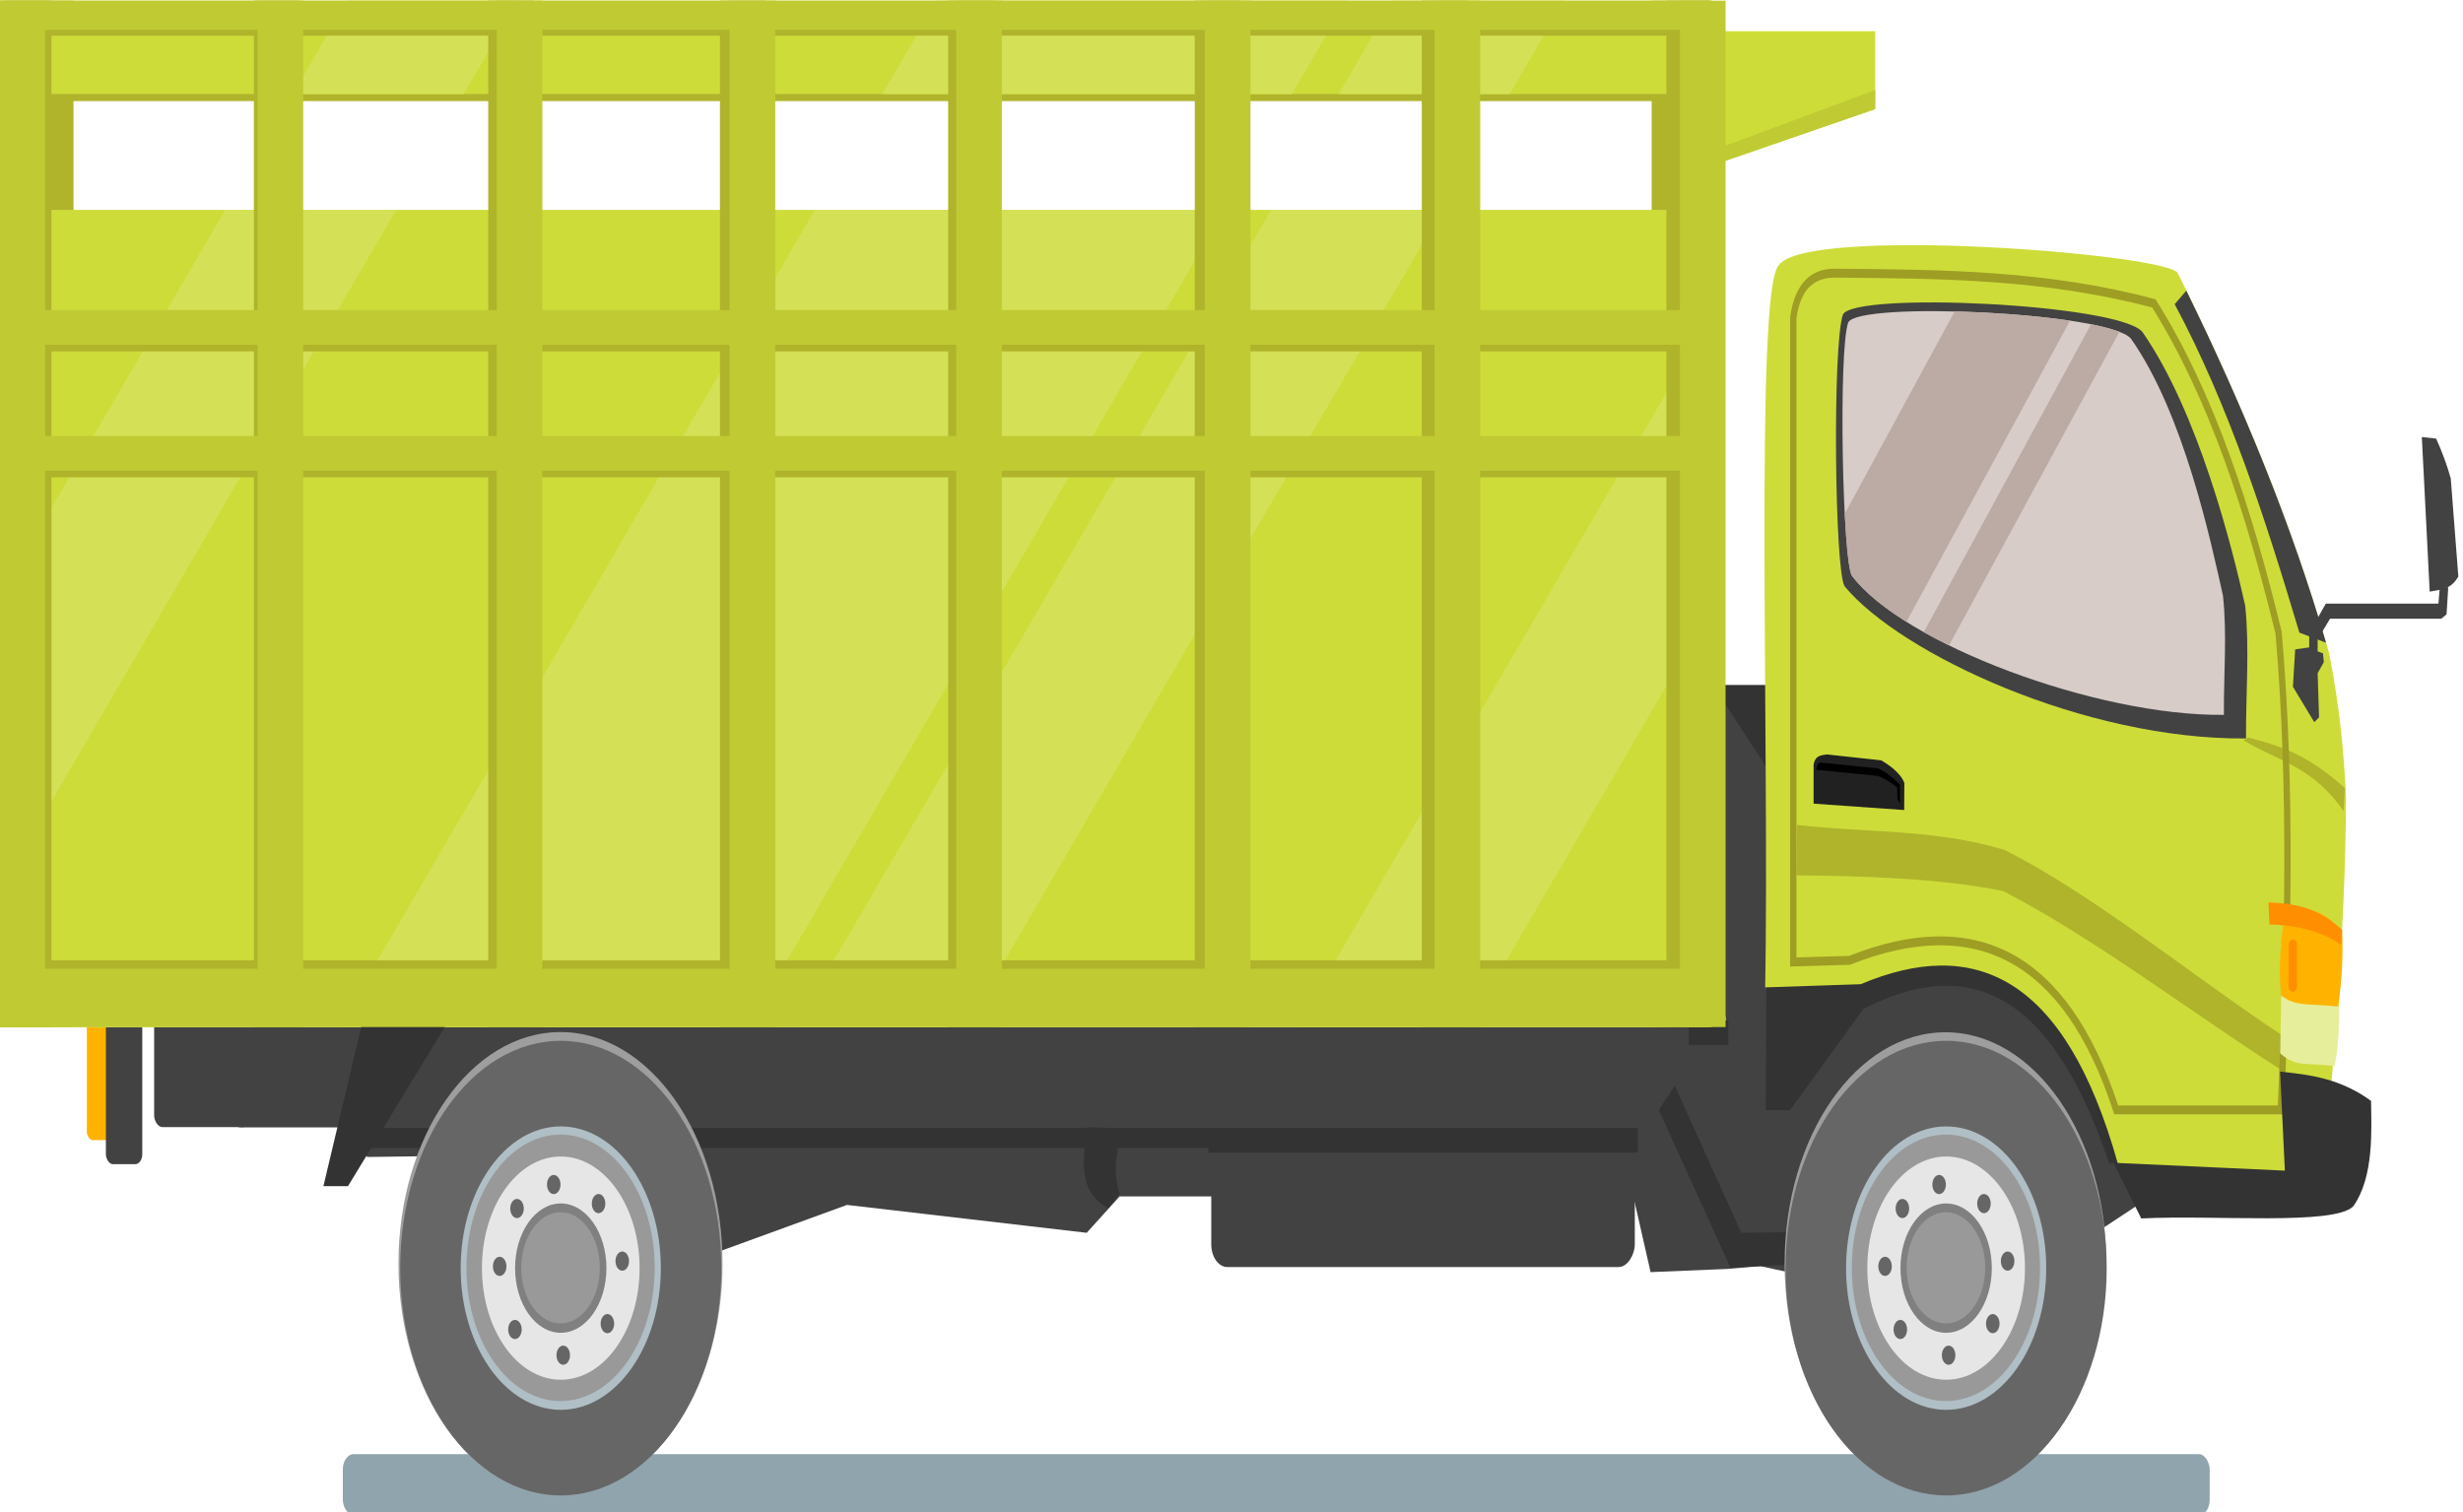 <?xml version="1.0" encoding="UTF-8" standalone="no"?>
<svg
   width="51.899mm"
   height="31.871mm"
   version="1.1"
   viewBox="0 0 183.897 112.931"
   id="svg206"
   sodipodi:docname="truck.svg"
   inkscape:version="1.2.2 (732a01da63, 2022-12-09)"
   xmlns:inkscape="http://www.inkscape.org/namespaces/inkscape"
   xmlns:sodipodi="http://sodipodi.sourceforge.net/DTD/sodipodi-0.dtd"
   xmlns="http://www.w3.org/2000/svg"
   xmlns:svg="http://www.w3.org/2000/svg">
  <defs
     id="defs210" />
  <sodipodi:namedview
     id="namedview208"
     pagecolor="#ffffff"
     bordercolor="#cccccc"
     borderopacity="1"
     inkscape:showpageshadow="0"
     inkscape:pageopacity="1"
     inkscape:pagecheckerboard="0"
     inkscape:deskcolor="#d1d1d1"
     inkscape:document-units="mm"
     showgrid="false"
     inkscape:zoom="1.016275"
     inkscape:cx="204.669"
     inkscape:cy="70.846963"
     inkscape:window-width="1366"
     inkscape:window-height="705"
     inkscape:window-x="-8"
     inkscape:window-y="-8"
     inkscape:window-maximized="1"
     inkscape:current-layer="svg206" />
  <g
     id="g2204"
     transform="matrix(0.173,0,0,0.245,-20.372,-34.62)"
     style="stroke-width:4.857">
    <rect
       x="265.711"
       y="584.55"
       width="805.71"
       height="18.571"
       ry="4.643"
       color="#000000"
       color-rendering="auto"
       fill="#90a4ae"
       image-rendering="auto"
       shape-rendering="auto"
       solid-color="#000000"
       style="isolation:auto;mix-blend-mode:normal;stroke-width:4.58"
       id="rect4" />
    <rect
       x="184.28"
       y="433.18"
       width="41.978"
       height="51.672"
       ry="3.542"
       color="#000000"
       color-rendering="auto"
       fill="#424242"
       image-rendering="auto"
       shape-rendering="auto"
       solid-color="#000000"
       style="isolation:auto;mix-blend-mode:normal;stroke-width:4.58"
       id="rect6" />
    <rect
       x="155.23"
       y="451.33"
       width="15.536"
       height="37.5"
       ry="2.571"
       color="#000000"
       color-rendering="auto"
       fill="#ffb300"
       image-rendering="auto"
       shape-rendering="auto"
       solid-color="#000000"
       style="isolation:auto;mix-blend-mode:normal;stroke-width:4.58"
       id="rect8" />
    <rect
       x="163.45"
       y="451.87"
       width="15.714"
       height="44.286"
       ry="3.036"
       color="#000000"
       color-rendering="auto"
       fill="#424242"
       image-rendering="auto"
       shape-rendering="auto"
       solid-color="#000000"
       style="isolation:auto;mix-blend-mode:normal;stroke-width:4.58"
       id="rect10" />
    <path
       d="m 853.79,150.82 h 73.275 v 23.739 l -82.833,20.203 z"
       fill="#cddc39"
       fill-rule="evenodd"
       id="path12"
       style="stroke-width:4.58" />
    <rect
       transform="scale(-1,1)"
       x="-236.47"
       y="389.5"
       width="13.4"
       height="53.599"
       ry="4.575"
       color="#000000"
       color-rendering="auto"
       fill="#ffa000"
       image-rendering="auto"
       shape-rendering="auto"
       solid-color="#000000"
       style="isolation:auto;mix-blend-mode:normal;stroke-width:4.58"
       id="rect14" />
    <rect
       transform="scale(-1,1)"
       x="-244.479"
       y="382.15"
       width="13.4"
       height="53.599"
       ry="4.575"
       color="#000000"
       color-rendering="auto"
       fill="#333333"
       image-rendering="auto"
       shape-rendering="auto"
       solid-color="#000000"
       style="isolation:auto;mix-blend-mode:normal;stroke-width:4.58"
       id="rect16" />
    <path
       d="m 651.54,505.98 h -50.587 l -14.193,11.093 -103.46,-8.497 -59.161,15.22 -113.7,11.766 7.677,-42 -41.88,0.402 -13.174,-11.766 -33.97,-9.495 444.63,-4.622 z"
       fill="#424242"
       fill-rule="evenodd"
       id="path18"
       style="stroke-width:4.58" />
    <path
       d="M 644.03,485.1 H 266.68 l 6.702,6.13 h 370.65 z"
       color="#000000"
       color-rendering="auto"
       fill="#333333"
       image-rendering="auto"
       shape-rendering="auto"
       solid-color="#000000"
       style="isolation:auto;mix-blend-mode:normal;stroke-width:4.58"
       id="path20" />
    <path
       d="m 1058.98,499.97 -98.909,46.061 -29.576,-10.667 -53.052,-8.138 -14.342,0.865 -32.97,0.97 -24.727,-76.606 h 57.212 l -1.939,-11.152 v -91.151 h 44.606 l 141.09,54.788 z"
       fill="#424242"
       fill-rule="evenodd"
       id="path22"
       style="stroke-width:4.58" />
    <path
       d="m 1033.89,495.81 h -5.893 c -26.112,-55 -63.394,-62.38 -106.02,-46.992 l -31.702,30.885 h -10.458 l 0.327,-44.284 56.214,-12.419 56.867,-3.595 46.082,45.755 z"
       fill="#333333"
       fill-rule="evenodd"
       id="path24"
       style="stroke-width:4.58" />
    <path
       d="m 903.86,350.15 3.802,0.925 4.153,1.613 6.409,63.628 -57.549,-62.169 v -3.997 h 43.186 z"
       fill="#333333"
       fill-rule="evenodd"
       id="path26"
       style="stroke-width:4.58" />
    <path
       d="m 885.3,222.3 c 11.103,-12.485 170.65,-3.46 172.45,2.4 26.765,37.956 49.602,76.917 65.228,115.75 4.952,17.916 6.381,31.135 7.273,43.636 -0.166,41.208 -5.467,77.281 -9.212,114.91 l -89.212,-2.909 c -22.903,-57.763 -62.316,-69.297 -111.03,-54.788 l -41.212,0.97 c 1.854,-73.323 -4.569,-211.79 5.718,-219.97 z"
       fill="#cddc39"
       fill-rule="evenodd"
       id="path28"
       style="stroke-width:4.58" />
    <path
       d="m 1102.75,456.93 c -38.303,-17.929 -81.59,-42.953 -119.89,-56.564 -30.301,-6.464 -60.43,-5.173 -89.634,-7.616 l -0.145,15.377 c 26.003,0.13 62.283,0.812 89.249,4.796 38.055,13.814 81.258,36.964 119.31,54.22 z"
       fill="#afb42b"
       fill-rule="evenodd"
       id="path30"
       style="stroke-width:4.58" />
    <path
       d="m 1088.09,366.12 c 12.278,2.295 24.888,4.655 41.655,15.428 l -0.514,7.028 c -13.076,-13.566 -28.404,-15.335 -43.198,-21.599 z"
       fill="#afb42b"
       fill-rule="evenodd"
       id="path32"
       style="stroke-width:4.58" />
    <path
       d="m 910.65,223.22 c -5.212,-0.151 -9.743,0.757 -13.277,3.144 -3.535,2.388 -5.95,6.244 -6.998,11.523 l -0.025,0.131 v 197.88 l 25.799,-0.516 0.168,-0.047 c 26.759,-7.52 49.764,-7.947 68.723,-0.73 18.959,7.217 33.992,22.068 44.828,45.566 l 0.363,0.789 h 73.178 l 0.078,-1.275 c 2.922,-48.269 5.025,-96.667 -0.979,-145.7 l -0.018,-0.143 -0.045,-0.135 c -12.868,-37.291 -28.856,-72.406 -54.088,-100.82 l -0.307,-0.346 -0.455,-0.088 c -46.316,-8.758 -91.673,-8.979 -136.94,-9.234 h -0.004 z m -0.074,2.715 h 0.031 c 45.125,0.254 90.158,0.495 136.01,9.109 24.669,27.919 40.458,62.493 53.211,99.426 5.893,48.263 3.89,96.017 1.014,143.78 h -68.91 c -11.031,-23.506 -26.482,-38.775 -45.93,-46.178 -19.629,-7.472 -43.194,-6.965 -70.24,0.607 l -22.699,0.453 v -194.81 c 0.954,-4.701 2.946,-7.758 5.828,-9.705 2.904,-1.962 6.831,-2.82 11.684,-2.68 z"
       color="#000000"
       color-rendering="auto"
       fill="#9e9d24"
       fill-rule="evenodd"
       image-rendering="auto"
       shape-rendering="auto"
       solid-color="#000000"
       style="text-indent:0;text-decoration-line:none;text-decoration-style:solid;text-decoration-color:#000000;text-transform:none;white-space:normal;isolation:auto;mix-blend-mode:normal;stroke-width:4.58"
       id="path34" />
    <path
       d="m 1127.18,442.97 c -12.011,-7.485 -13.87,2.281 -24.92,1.94 l -0.421,17.457 c 7.157,4.466 10.8,2.667 23.496,3.916 1.968,-6.765 2.207,-14.815 1.844,-23.313 z"
       fill="#e6ee9c"
       fill-rule="evenodd"
       id="path36"
       style="stroke-width:4.58" />
    <path
       d="m 1128.56,424.8 c -11.164,-7.485 -14.278,-6.154 -24.549,-6.495 -1.598,8.746 -3.208,17.656 -1.726,26.402 6.074,3.506 11.826,2.414 24.561,3.406 1.644,-7.771 2.249,-15.542 1.714,-23.313 z"
       fill="#ffb300"
       fill-rule="evenodd"
       id="path38"
       style="stroke-width:4.58" />
    <path
       d="m 1096.8,416.36 c 10.056,0.339 20.83,1.115 31.76,8.444 l -0.334,4.556 c -11.426,-5.601 -24.099,-6.09 -31.039,-6.268 z"
       fill="#ff8f00"
       fill-rule="evenodd"
       id="path40"
       style="stroke-width:4.58" />
    <path
       d="m 1101.81,467.95 c 13.085,0.917 26.17,2.166 39.255,8.914 0.149,8.862 1.332,23.172 -7.7,32.156 -8.385,5.896 -59.73,2.533 -91.473,3.679 l -12,-16.97 73.975,2.391 z"
       fill="#333333"
       fill-rule="evenodd"
       id="path42"
       style="stroke-width:4.58" />
    <path
       d="m 1087.1,366.39 c -0.095,-13.73 1.562,-27.644 -0.356,-40.462 -5.511,-17.525 -20.134,-58.918 -44.439,-83.517 -10.775,-8.527 -124.4,-12.288 -129.18,-5.216 -4.565,9.386 -3.572,78.46 0.776,82.859 24.252,20.624 103.72,46.797 173.2,46.337 z"
       fill="#424242"
       fill-rule="evenodd"
       id="path44"
       style="stroke-width:4.58" />
    <path
       d="m 1077.55,359.2 c -0.09,-12.814 1.417,-24.387 -0.393,-36.35 -5.204,-16.356 -16.828,-55.418 -39.776,-78.376 -10.174,-7.957 -117.46,-11.468 -121.97,-4.867 -4.31,8.76 -2.473,73.105 1.632,77.21 21.951,20.607 105.41,42.823 160.5,42.383 z"
       fill="#d7ccc8"
       fill-rule="evenodd"
       id="path46"
       style="stroke-width:4.58" />
    <path
       d="m 1162.98,274.51 3.394,47.151 c 4.255,-0.73 8.714,-0.244 12.364,-4.606 l -3.273,-29.939 c -1.615,-4.04 -3.718,-8.081 -6.303,-12.121 z"
       fill="#424242"
       fill-rule="evenodd"
       id="path48"
       style="stroke-width:4.58" />
    <path
       d="m 1061.34,229.9 c 24.468,35.259 45.457,71.327 60.306,107.32 l -11.513,-3.081 c -14.756,-34.882 -30.497,-69.295 -53.815,-100.12 l 5.022,-4.12 z"
       fill="#424242"
       fill-rule="evenodd"
       id="path50"
       style="stroke-width:4.58" />
    <path
       d="m 1174.38,320.33 -0.727,8.242 -2.303,1.333 h -48 l -5.333,6.303 v 3.636 l 2.303,0.606 0.364,2.667 -2.667,3.394 0.606,13.455 -2.061,1.454 -9.212,-10.788 0.97,-11.394 6.06,-0.606 v -4.364 l 7.152,-8.97 h 48.606 l 0.606,-4.97 z"
       fill="#424242"
       fill-rule="evenodd"
       id="path52"
       style="stroke-width:4.58" />
    <path
       d="m 939.57,388.21 -39.092,-1.946 V 374.35 c 0.801,-2.92 3.39,-2.802 5.742,-3.086 l 23.445,1.8 c 2.646,1.096 8.072,3.535 9.981,6.857 z"
       fill="#212121"
       fill-rule="evenodd"
       id="path54"
       style="stroke-width:4.58" />
    <rect
       transform="scale(-1,1)"
       x="-847.58"
       y="420.94"
       width="632.72"
       height="64"
       ry="6.926"
       color="#000000"
       color-rendering="auto"
       fill="#424242"
       image-rendering="auto"
       shape-rendering="auto"
       solid-color="#000000"
       style="isolation:auto;mix-blend-mode:normal;stroke-width:4.58"
       id="rect56" />
    <ellipse
       cx="359.657"
       cy="526.51"
       rx="69.936"
       ry="70.619"
       color="#000000"
       color-rendering="auto"
       fill="#9e9e9e"
       image-rendering="auto"
       shape-rendering="auto"
       solid-color="#000000"
       style="isolation:auto;mix-blend-mode:normal;stroke-width:4.58"
       id="ellipse58" />
    <rect
       transform="scale(-1,1)"
       x="-823.31"
       y="445.57"
       width="182.79"
       height="81.939"
       ry="6.926"
       color="#000000"
       color-rendering="auto"
       fill="#424242"
       image-rendering="auto"
       shape-rendering="auto"
       solid-color="#000000"
       style="isolation:auto;mix-blend-mode:normal;stroke-width:4.58"
       id="rect60" />
    <path
       d="m 840.58,472.24 -6.933,7.395 30.967,48.068 51.304,-1.849 0.462,-9.244 -47.144,0.462 z"
       fill="#333333"
       fill-rule="evenodd"
       id="path62"
       style="stroke-width:4.58" />
    <ellipse
       cx="957.4"
       cy="526.54"
       rx="69.448"
       ry="70.589"
       color="#000000"
       color-rendering="auto"
       fill="#9e9e9e"
       image-rendering="auto"
       shape-rendering="auto"
       solid-color="#000000"
       style="isolation:auto;mix-blend-mode:normal;stroke-width:4.58"
       id="ellipse64" />
    <circle
       cx="957.68"
       cy="527.84"
       r="69.289"
       color="#000000"
       color-rendering="auto"
       fill="#666666"
       image-rendering="auto"
       shape-rendering="auto"
       solid-color="#000000"
       style="isolation:auto;mix-blend-mode:normal;stroke-width:4.58"
       id="circle66" />
    <circle
       cx="957.68"
       cy="527.84"
       r="43.194"
       color="#000000"
       color-rendering="auto"
       fill="#b0bec5"
       image-rendering="auto"
       shape-rendering="auto"
       solid-color="#000000"
       style="isolation:auto;mix-blend-mode:normal;stroke-width:4.58"
       id="circle68" />
    <circle
       cx="957.59"
       cy="527.75"
       r="40.612"
       color="#000000"
       color-rendering="auto"
       fill="#999999"
       image-rendering="auto"
       shape-rendering="auto"
       solid-color="#000000"
       style="isolation:auto;mix-blend-mode:normal;stroke-width:4.58"
       id="circle70" />
    <circle
       cx="957.68"
       cy="527.84"
       r="34.021"
       color="#000000"
       color-rendering="auto"
       fill="#e6e6e6"
       image-rendering="auto"
       shape-rendering="auto"
       solid-color="#000000"
       style="isolation:auto;mix-blend-mode:normal;stroke-width:4.58"
       id="circle72" />
    <circle
       cx="957.68"
       cy="527.84"
       r="19.711"
       color="#000000"
       color-rendering="auto"
       fill="#808080"
       image-rendering="auto"
       shape-rendering="auto"
       solid-color="#000000"
       style="isolation:auto;mix-blend-mode:normal;stroke-width:4.58"
       id="circle74" />
    <circle
       cx="974"
       cy="508.17"
       r="2.922"
       color="#000000"
       color-rendering="auto"
       fill="#666666"
       image-rendering="auto"
       shape-rendering="auto"
       solid-color="#000000"
       style="isolation:auto;mix-blend-mode:normal;stroke-width:4.58"
       id="circle76" />
    <circle
       cx="984.22"
       cy="525.7"
       r="2.922"
       color="#000000"
       color-rendering="auto"
       fill="#666666"
       image-rendering="auto"
       shape-rendering="auto"
       solid-color="#000000"
       style="isolation:auto;mix-blend-mode:normal;stroke-width:4.58"
       id="circle78" />
    <circle
       cx="977.81"
       cy="544.76"
       r="2.922"
       color="#000000"
       color-rendering="auto"
       fill="#666666"
       image-rendering="auto"
       shape-rendering="auto"
       solid-color="#000000"
       style="isolation:auto;mix-blend-mode:normal;stroke-width:4.58"
       id="circle80" />
    <circle
       cx="958.75"
       cy="554.38"
       r="2.922"
       color="#000000"
       color-rendering="auto"
       fill="#666666"
       image-rendering="auto"
       shape-rendering="auto"
       solid-color="#000000"
       style="isolation:auto;mix-blend-mode:normal;stroke-width:4.58"
       id="circle82" />
    <circle
       cx="937.91"
       cy="546.54"
       r="2.922"
       color="#000000"
       color-rendering="auto"
       fill="#666666"
       image-rendering="auto"
       shape-rendering="auto"
       solid-color="#000000"
       style="isolation:auto;mix-blend-mode:normal;stroke-width:4.58"
       id="circle84" />
    <circle
       cx="931.32"
       cy="527.3"
       r="2.922"
       color="#000000"
       color-rendering="auto"
       fill="#666666"
       image-rendering="auto"
       shape-rendering="auto"
       solid-color="#000000"
       style="isolation:auto;mix-blend-mode:normal;stroke-width:4.58"
       id="circle86" />
    <circle
       cx="938.8"
       cy="509.67"
       r="2.922"
       color="#000000"
       color-rendering="auto"
       fill="#666666"
       image-rendering="auto"
       shape-rendering="auto"
       solid-color="#000000"
       style="isolation:auto;mix-blend-mode:normal;stroke-width:4.58"
       id="circle88" />
    <circle
       cx="954.65"
       cy="502.36"
       r="2.922"
       color="#000000"
       color-rendering="auto"
       fill="#666666"
       image-rendering="auto"
       shape-rendering="auto"
       solid-color="#000000"
       style="isolation:auto;mix-blend-mode:normal;stroke-width:4.58"
       id="circle90" />
    <circle
       cx="957.59"
       cy="527.75"
       r="16.95"
       color="#000000"
       color-rendering="auto"
       fill="#999999"
       image-rendering="auto"
       shape-rendering="auto"
       solid-color="#000000"
       style="isolation:auto;mix-blend-mode:normal;stroke-width:4.58"
       id="circle92" />
    <circle
       cx="359.768"
       cy="527.84"
       r="69.289"
       color="#000000"
       color-rendering="auto"
       fill="#666666"
       image-rendering="auto"
       shape-rendering="auto"
       solid-color="#000000"
       style="isolation:auto;mix-blend-mode:normal;stroke-width:4.58"
       id="circle94" />
    <circle
       cx="359.768"
       cy="527.84"
       r="43.194"
       color="#000000"
       color-rendering="auto"
       fill="#b0bec5"
       image-rendering="auto"
       shape-rendering="auto"
       solid-color="#000000"
       style="isolation:auto;mix-blend-mode:normal;stroke-width:4.58"
       id="circle96" />
    <circle
       cx="359.679"
       cy="527.75"
       r="40.612"
       color="#000000"
       color-rendering="auto"
       fill="#999999"
       image-rendering="auto"
       shape-rendering="auto"
       solid-color="#000000"
       style="isolation:auto;mix-blend-mode:normal;stroke-width:4.58"
       id="circle98" />
    <circle
       cx="359.768"
       cy="527.84"
       r="34.021"
       color="#000000"
       color-rendering="auto"
       fill="#e6e6e6"
       image-rendering="auto"
       shape-rendering="auto"
       solid-color="#000000"
       style="isolation:auto;mix-blend-mode:normal;stroke-width:4.58"
       id="circle100" />
    <circle
       cx="359.768"
       cy="527.84"
       r="19.711"
       color="#000000"
       color-rendering="auto"
       fill="#808080"
       image-rendering="auto"
       shape-rendering="auto"
       solid-color="#000000"
       style="isolation:auto;mix-blend-mode:normal;stroke-width:4.58"
       id="circle102" />
    <circle
       cx="376.084"
       cy="508.17"
       r="2.922"
       color="#000000"
       color-rendering="auto"
       fill="#666666"
       image-rendering="auto"
       shape-rendering="auto"
       solid-color="#000000"
       style="isolation:auto;mix-blend-mode:normal;stroke-width:4.58"
       id="circle104" />
    <circle
       cx="386.309"
       cy="525.7"
       r="2.922"
       color="#000000"
       color-rendering="auto"
       fill="#666666"
       image-rendering="auto"
       shape-rendering="auto"
       solid-color="#000000"
       style="isolation:auto;mix-blend-mode:normal;stroke-width:4.58"
       id="circle106" />
    <circle
       cx="379.897"
       cy="544.76"
       r="2.922"
       color="#000000"
       color-rendering="auto"
       fill="#666666"
       image-rendering="auto"
       shape-rendering="auto"
       solid-color="#000000"
       style="isolation:auto;mix-blend-mode:normal;stroke-width:4.58"
       id="circle108" />
    <circle
       cx="360.838"
       cy="554.38"
       r="2.922"
       color="#000000"
       color-rendering="auto"
       fill="#666666"
       image-rendering="auto"
       shape-rendering="auto"
       solid-color="#000000"
       style="isolation:auto;mix-blend-mode:normal;stroke-width:4.58"
       id="circle110" />
    <circle
       cx="339.997"
       cy="546.54"
       r="2.922"
       color="#000000"
       color-rendering="auto"
       fill="#666666"
       image-rendering="auto"
       shape-rendering="auto"
       solid-color="#000000"
       style="isolation:auto;mix-blend-mode:normal;stroke-width:4.58"
       id="circle112" />
    <circle
       cx="333.407"
       cy="527.3"
       r="2.922"
       color="#000000"
       color-rendering="auto"
       fill="#666666"
       image-rendering="auto"
       shape-rendering="auto"
       solid-color="#000000"
       style="isolation:auto;mix-blend-mode:normal;stroke-width:4.58"
       id="circle114" />
    <circle
       cx="340.888"
       cy="509.67"
       r="2.922"
       color="#000000"
       color-rendering="auto"
       fill="#666666"
       image-rendering="auto"
       shape-rendering="auto"
       solid-color="#000000"
       style="isolation:auto;mix-blend-mode:normal;stroke-width:4.58"
       id="circle116" />
    <circle
       cx="356.74"
       cy="502.36"
       r="2.922"
       color="#000000"
       color-rendering="auto"
       fill="#666666"
       image-rendering="auto"
       shape-rendering="auto"
       solid-color="#000000"
       style="isolation:auto;mix-blend-mode:normal;stroke-width:4.58"
       id="circle118" />
    <circle
       cx="359.679"
       cy="527.75"
       r="16.95"
       color="#000000"
       color-rendering="auto"
       fill="#999999"
       image-rendering="auto"
       shape-rendering="auto"
       solid-color="#000000"
       style="isolation:auto;mix-blend-mode:normal;stroke-width:4.58"
       id="circle120" />
    <rect
       transform="scale(-1,1)"
       x="-1109.11"
       y="427.75"
       width="3.698"
       height="15.83"
       ry="1.651"
       color="#000000"
       color-rendering="auto"
       fill="#ff8f00"
       image-rendering="auto"
       shape-rendering="auto"
       solid-color="#000000"
       style="isolation:auto;mix-blend-mode:normal;stroke-width:4.58"
       id="rect122" />
    <path
       d="m 937.75,386.15 v -5.638 c -2.667,-2.002 -5.669,-3.743 -9.314,-4.984 l -25.002,-1.798 c -1.016,0.123 -1.626,0.885 -1.879,2.206 l 26.554,1.879 c 2.805,0.626 5.611,1.91 8.416,3.513 l 0.163,3.595 z"
       fill-rule="evenodd"
       id="path124"
       style="stroke-width:4.58" />
    <path
       d="m 961.36,236.24 c 16.798,0.288 35.199,1.274 49.796,2.808 l -70.62,91.796 c -10.301,-4.569 -18.501,-9.337 -23.494,-14.025 -1.323,-1.323 -2.406,-8.94 -3.128,-18.904 l 47.446,-61.676 z m 58.847,3.906 c 4.963,0.695 9.172,1.465 12.244,2.308 l -73.525,95.575 c -3.792,-1.317 -7.447,-2.664 -10.912,-4.04 l 72.193,-93.842 z"
       color="#000000"
       color-rendering="auto"
       fill="#bcaaa4"
       image-rendering="auto"
       shape-rendering="auto"
       solid-color="#000000"
       style="isolation:auto;mix-blend-mode:normal;stroke-width:4.58"
       id="path126" />
    <rect
       transform="scale(-1,1)"
       x="-824.59"
       y="485.1"
       width="185.31"
       height="7.517"
       ry="0"
       color="#000000"
       color-rendering="auto"
       fill="#333333"
       image-rendering="auto"
       shape-rendering="auto"
       solid-color="#000000"
       style="isolation:auto;mix-blend-mode:normal;stroke-width:4.58"
       id="rect128" />
    <path
       d="m 602.2,485.29 c -2.127,6.292 -4.696,12.495 -1.155,19.913 l -4.969,4.36 c -12.728,-4.61 -11.527,-14.374 -8.782,-24.709 z"
       fill="#333333"
       fill-rule="evenodd"
       id="path130"
       style="stroke-width:4.58" />
    <rect
       transform="scale(-1,1)"
       x="-863.67"
       y="452.3"
       width="17.069"
       height="7.517"
       ry="0"
       color="#000000"
       color-rendering="auto"
       fill="#333333"
       image-rendering="auto"
       shape-rendering="auto"
       solid-color="#000000"
       style="isolation:auto;mix-blend-mode:normal;stroke-width:4.58"
       id="rect132" />
    <rect
       x="117.55"
       y="141.51"
       width="738.18"
       height="312.86"
       color="#000000"
       color-rendering="auto"
       fill="#ffffff"
       image-rendering="auto"
       shape-rendering="auto"
       solid-color="#000000"
       style="isolation:auto;mix-blend-mode:normal;stroke-width:4.58"
       id="rect134" />
    <rect
       x="117.55"
       y="143.65"
       width="738.18"
       height="28.466"
       color="#000000"
       color-rendering="auto"
       fill="#afb42b"
       image-rendering="auto"
       shape-rendering="auto"
       solid-color="#000000"
       style="isolation:auto;mix-blend-mode:normal;stroke-width:4.58"
       id="rect136" />
    <rect
       x="830.6"
       y="141.51"
       width="25.132"
       height="312.86"
       color="#000000"
       color-rendering="auto"
       fill="#afb42b"
       image-rendering="auto"
       shape-rendering="auto"
       solid-color="#000000"
       style="isolation:auto;mix-blend-mode:normal;stroke-width:4.58"
       id="rect138" />
    <rect
       x="117.55"
       y="141.51"
       width="31.918"
       height="312.86"
       color="#000000"
       color-rendering="auto"
       fill="#afb42b"
       image-rendering="auto"
       shape-rendering="auto"
       solid-color="#000000"
       style="isolation:auto;mix-blend-mode:normal;stroke-width:4.58"
       id="rect140" />
    <path
       d="m 117.55,141.51 v 28.465 H 855.73 V 141.51 Z m 0,63.773 v 249.08 h 738.18 v -249.08 z"
       color="#000000"
       color-rendering="auto"
       fill="#cddc39"
       image-rendering="auto"
       shape-rendering="auto"
       solid-color="#000000"
       style="isolation:auto;mix-blend-mode:normal;stroke-width:4.58"
       id="path142" />
    <path
       d="M 855.73,238.24 677.4,454.36 h 73.74 L 855.73,327.6 v -89.369 z"
       color="#000000"
       color-rendering="auto"
       fill="#d4e157"
       image-rendering="auto"
       shape-rendering="auto"
       solid-color="#000000"
       style="isolation:auto;mix-blend-mode:normal;stroke-width:4.58"
       id="path144" />
    <path
       d="m 267.592,141.51 -23.486,28.465 h 73.742 l 23.486,-28.465 z m 254.45,0 -23.486,28.465 h 176.78 l 23.486,-28.465 z m 196.98,0 -23.486,28.465 h 73.74 l 23.486,-28.465 z m -504.05,63.773 -97.426,118.07 v 89.373 l 171.17,-207.45 h -73.742 z m 254.45,0 -205.52,249.08 h 176.78 l 205.52,-249.08 z m 196.98,0 -205.52,249.08 h 73.74 l 205.52,-249.08 z"
       color="#000000"
       color-rendering="auto"
       fill="#d4e157"
       image-rendering="auto"
       shape-rendering="auto"
       solid-color="#000000"
       style="isolation:auto;mix-blend-mode:normal;stroke-width:4.58"
       id="path146" />
    <rect
       x="117.55"
       y="276.23"
       width="738.18"
       height="10.562"
       color="#000000"
       color-rendering="auto"
       fill="#afb42b"
       image-rendering="auto"
       shape-rendering="auto"
       solid-color="#000000"
       style="isolation:auto;mix-blend-mode:normal;stroke-width:4.58"
       id="rect148" />
    <rect
       x="117.55"
       y="237.85"
       width="738.18"
       height="10.562"
       color="#000000"
       color-rendering="auto"
       fill="#afb42b"
       image-rendering="auto"
       shape-rendering="auto"
       solid-color="#000000"
       style="isolation:auto;mix-blend-mode:normal;stroke-width:4.58"
       id="rect150" />
    <rect
       x="120.26"
       y="141.51"
       width="19.694"
       height="312.86"
       color="#000000"
       color-rendering="auto"
       fill="#afb42b"
       image-rendering="auto"
       shape-rendering="auto"
       solid-color="#000000"
       style="isolation:auto;mix-blend-mode:normal;stroke-width:4.58"
       id="rect152" />
    <rect
       x="117.55"
       y="143.28"
       width="738.18"
       height="8.896"
       color="#000000"
       color-rendering="auto"
       fill="#afb42b"
       image-rendering="auto"
       shape-rendering="auto"
       solid-color="#000000"
       style="isolation:auto;mix-blend-mode:normal;stroke-width:4.58"
       id="rect154" />
    <rect
       x="836.94"
       y="141.51"
       width="19.694"
       height="312.86"
       color="#000000"
       color-rendering="auto"
       fill="#afb42b"
       image-rendering="auto"
       shape-rendering="auto"
       solid-color="#000000"
       style="isolation:auto;mix-blend-mode:normal;stroke-width:4.58"
       id="rect156" />
    <rect
       x="731.38"
       y="141.51"
       width="19.694"
       height="312.86"
       color="#000000"
       color-rendering="auto"
       fill="#afb42b"
       image-rendering="auto"
       shape-rendering="auto"
       solid-color="#000000"
       style="isolation:auto;mix-blend-mode:normal;stroke-width:4.58"
       id="rect158" />
    <rect
       x="633.4"
       y="141.51"
       width="19.694"
       height="312.86"
       color="#000000"
       color-rendering="auto"
       fill="#afb42b"
       image-rendering="auto"
       shape-rendering="auto"
       solid-color="#000000"
       style="isolation:auto;mix-blend-mode:normal;stroke-width:4.58"
       id="rect160" />
    <rect
       x="526.97"
       y="141.51"
       width="19.694"
       height="312.86"
       color="#000000"
       color-rendering="auto"
       fill="#afb42b"
       image-rendering="auto"
       shape-rendering="auto"
       solid-color="#000000"
       style="isolation:auto;mix-blend-mode:normal;stroke-width:4.58"
       id="rect162" />
    <rect
       x="428.477"
       y="141.51"
       width="19.694"
       height="312.86"
       color="#000000"
       color-rendering="auto"
       fill="#afb42b"
       image-rendering="auto"
       shape-rendering="auto"
       solid-color="#000000"
       style="isolation:auto;mix-blend-mode:normal;stroke-width:4.58"
       id="rect164" />
    <rect
       x="117.55"
       y="434.02"
       width="738.18"
       height="18.829"
       color="#000000"
       color-rendering="auto"
       fill="#afb42b"
       image-rendering="auto"
       shape-rendering="auto"
       solid-color="#000000"
       style="isolation:auto;mix-blend-mode:normal;stroke-width:4.58"
       id="rect166" />
    <rect
       x="328.472"
       y="141.51"
       width="19.694"
       height="312.86"
       color="#000000"
       color-rendering="auto"
       fill="#afb42b"
       image-rendering="auto"
       shape-rendering="auto"
       solid-color="#000000"
       style="isolation:auto;mix-blend-mode:normal;stroke-width:4.58"
       id="rect168" />
    <rect
       x="227.33"
       y="141.51"
       width="19.694"
       height="312.86"
       color="#000000"
       color-rendering="auto"
       fill="#afb42b"
       image-rendering="auto"
       shape-rendering="auto"
       solid-color="#000000"
       style="isolation:auto;mix-blend-mode:normal;stroke-width:4.58"
       id="rect170" />
    <rect
       x="117.55"
       y="141.51"
       width="738.18"
       height="8.896"
       color="#000000"
       color-rendering="auto"
       fill="#c0ca33"
       image-rendering="auto"
       shape-rendering="auto"
       solid-color="#000000"
       style="isolation:auto;mix-blend-mode:normal;stroke-width:4.58"
       id="rect172" />
    <rect
       x="117.55"
       y="235.83"
       width="738.18"
       height="10.562"
       color="#000000"
       color-rendering="auto"
       fill="#c0ca33"
       image-rendering="auto"
       shape-rendering="auto"
       solid-color="#000000"
       style="isolation:auto;mix-blend-mode:normal;stroke-width:4.58"
       id="rect174" />
    <rect
       x="117.55"
       y="274.21"
       width="738.18"
       height="10.562"
       color="#000000"
       color-rendering="auto"
       fill="#c0ca33"
       image-rendering="auto"
       shape-rendering="auto"
       solid-color="#000000"
       style="isolation:auto;mix-blend-mode:normal;stroke-width:4.58"
       id="rect176" />
    <rect
       x="117.55"
       y="141.51"
       width="19.694"
       height="312.86"
       color="#000000"
       color-rendering="auto"
       fill="#c0ca33"
       image-rendering="auto"
       shape-rendering="auto"
       solid-color="#000000"
       style="isolation:auto;mix-blend-mode:normal;stroke-width:4.58"
       id="rect178" />
    <rect
       x="228.92"
       y="141.51"
       width="19.694"
       height="312.86"
       color="#000000"
       color-rendering="auto"
       fill="#c0ca33"
       image-rendering="auto"
       shape-rendering="auto"
       solid-color="#000000"
       style="isolation:auto;mix-blend-mode:normal;stroke-width:4.58"
       id="rect180" />
    <rect
       x="332.142"
       y="141.51"
       width="19.694"
       height="312.86"
       color="#000000"
       color-rendering="auto"
       fill="#c0ca33"
       image-rendering="auto"
       shape-rendering="auto"
       solid-color="#000000"
       style="isolation:auto;mix-blend-mode:normal;stroke-width:4.58"
       id="rect182" />
    <rect
       x="432.649"
       y="141.51"
       width="19.694"
       height="312.86"
       color="#000000"
       color-rendering="auto"
       fill="#c0ca33"
       image-rendering="auto"
       shape-rendering="auto"
       solid-color="#000000"
       style="isolation:auto;mix-blend-mode:normal;stroke-width:4.58"
       id="rect184" />
    <rect
       x="530.44"
       y="141.51"
       width="19.694"
       height="312.86"
       color="#000000"
       color-rendering="auto"
       fill="#c0ca33"
       image-rendering="auto"
       shape-rendering="auto"
       solid-color="#000000"
       style="isolation:auto;mix-blend-mode:normal;stroke-width:4.58"
       id="rect186" />
    <rect
       x="637.74"
       y="141.51"
       width="19.694"
       height="312.86"
       color="#000000"
       color-rendering="auto"
       fill="#c0ca33"
       image-rendering="auto"
       shape-rendering="auto"
       solid-color="#000000"
       style="isolation:auto;mix-blend-mode:normal;stroke-width:4.58"
       id="rect188" />
    <rect
       x="736.89"
       y="141.51"
       width="19.694"
       height="312.86"
       color="#000000"
       color-rendering="auto"
       fill="#c0ca33"
       image-rendering="auto"
       shape-rendering="auto"
       solid-color="#000000"
       style="isolation:auto;mix-blend-mode:normal;stroke-width:4.58"
       id="rect190" />
    <rect
       x="842.79"
       y="141.51"
       width="19.694"
       height="312.86"
       color="#000000"
       color-rendering="auto"
       fill="#c0ca33"
       image-rendering="auto"
       shape-rendering="auto"
       solid-color="#000000"
       style="isolation:auto;mix-blend-mode:normal;stroke-width:4.58"
       id="rect192" />
    <path
       d="m 927.07,168.75 -80.784,21.207 0.065,4.283 80.719,-19.688 v -5.803 z"
       fill="#c0ca33"
       fill-rule="evenodd"
       id="path194"
       style="stroke-width:4.58" />
    <path
       d="m 311.886,451.84 -43.942,51.013 h -10.607 l 18.688,-55.558 z"
       fill="#333333"
       fill-rule="evenodd"
       id="path196"
       style="stroke-width:4.58" />
    <rect
       x="117.55"
       y="436.61"
       width="738.18"
       height="17.758"
       color="#000000"
       color-rendering="auto"
       fill="#c0ca33"
       image-rendering="auto"
       shape-rendering="auto"
       solid-color="#000000"
       style="isolation:auto;mix-blend-mode:normal;stroke-width:4.58"
       id="rect198" />
  </g>
</svg>
